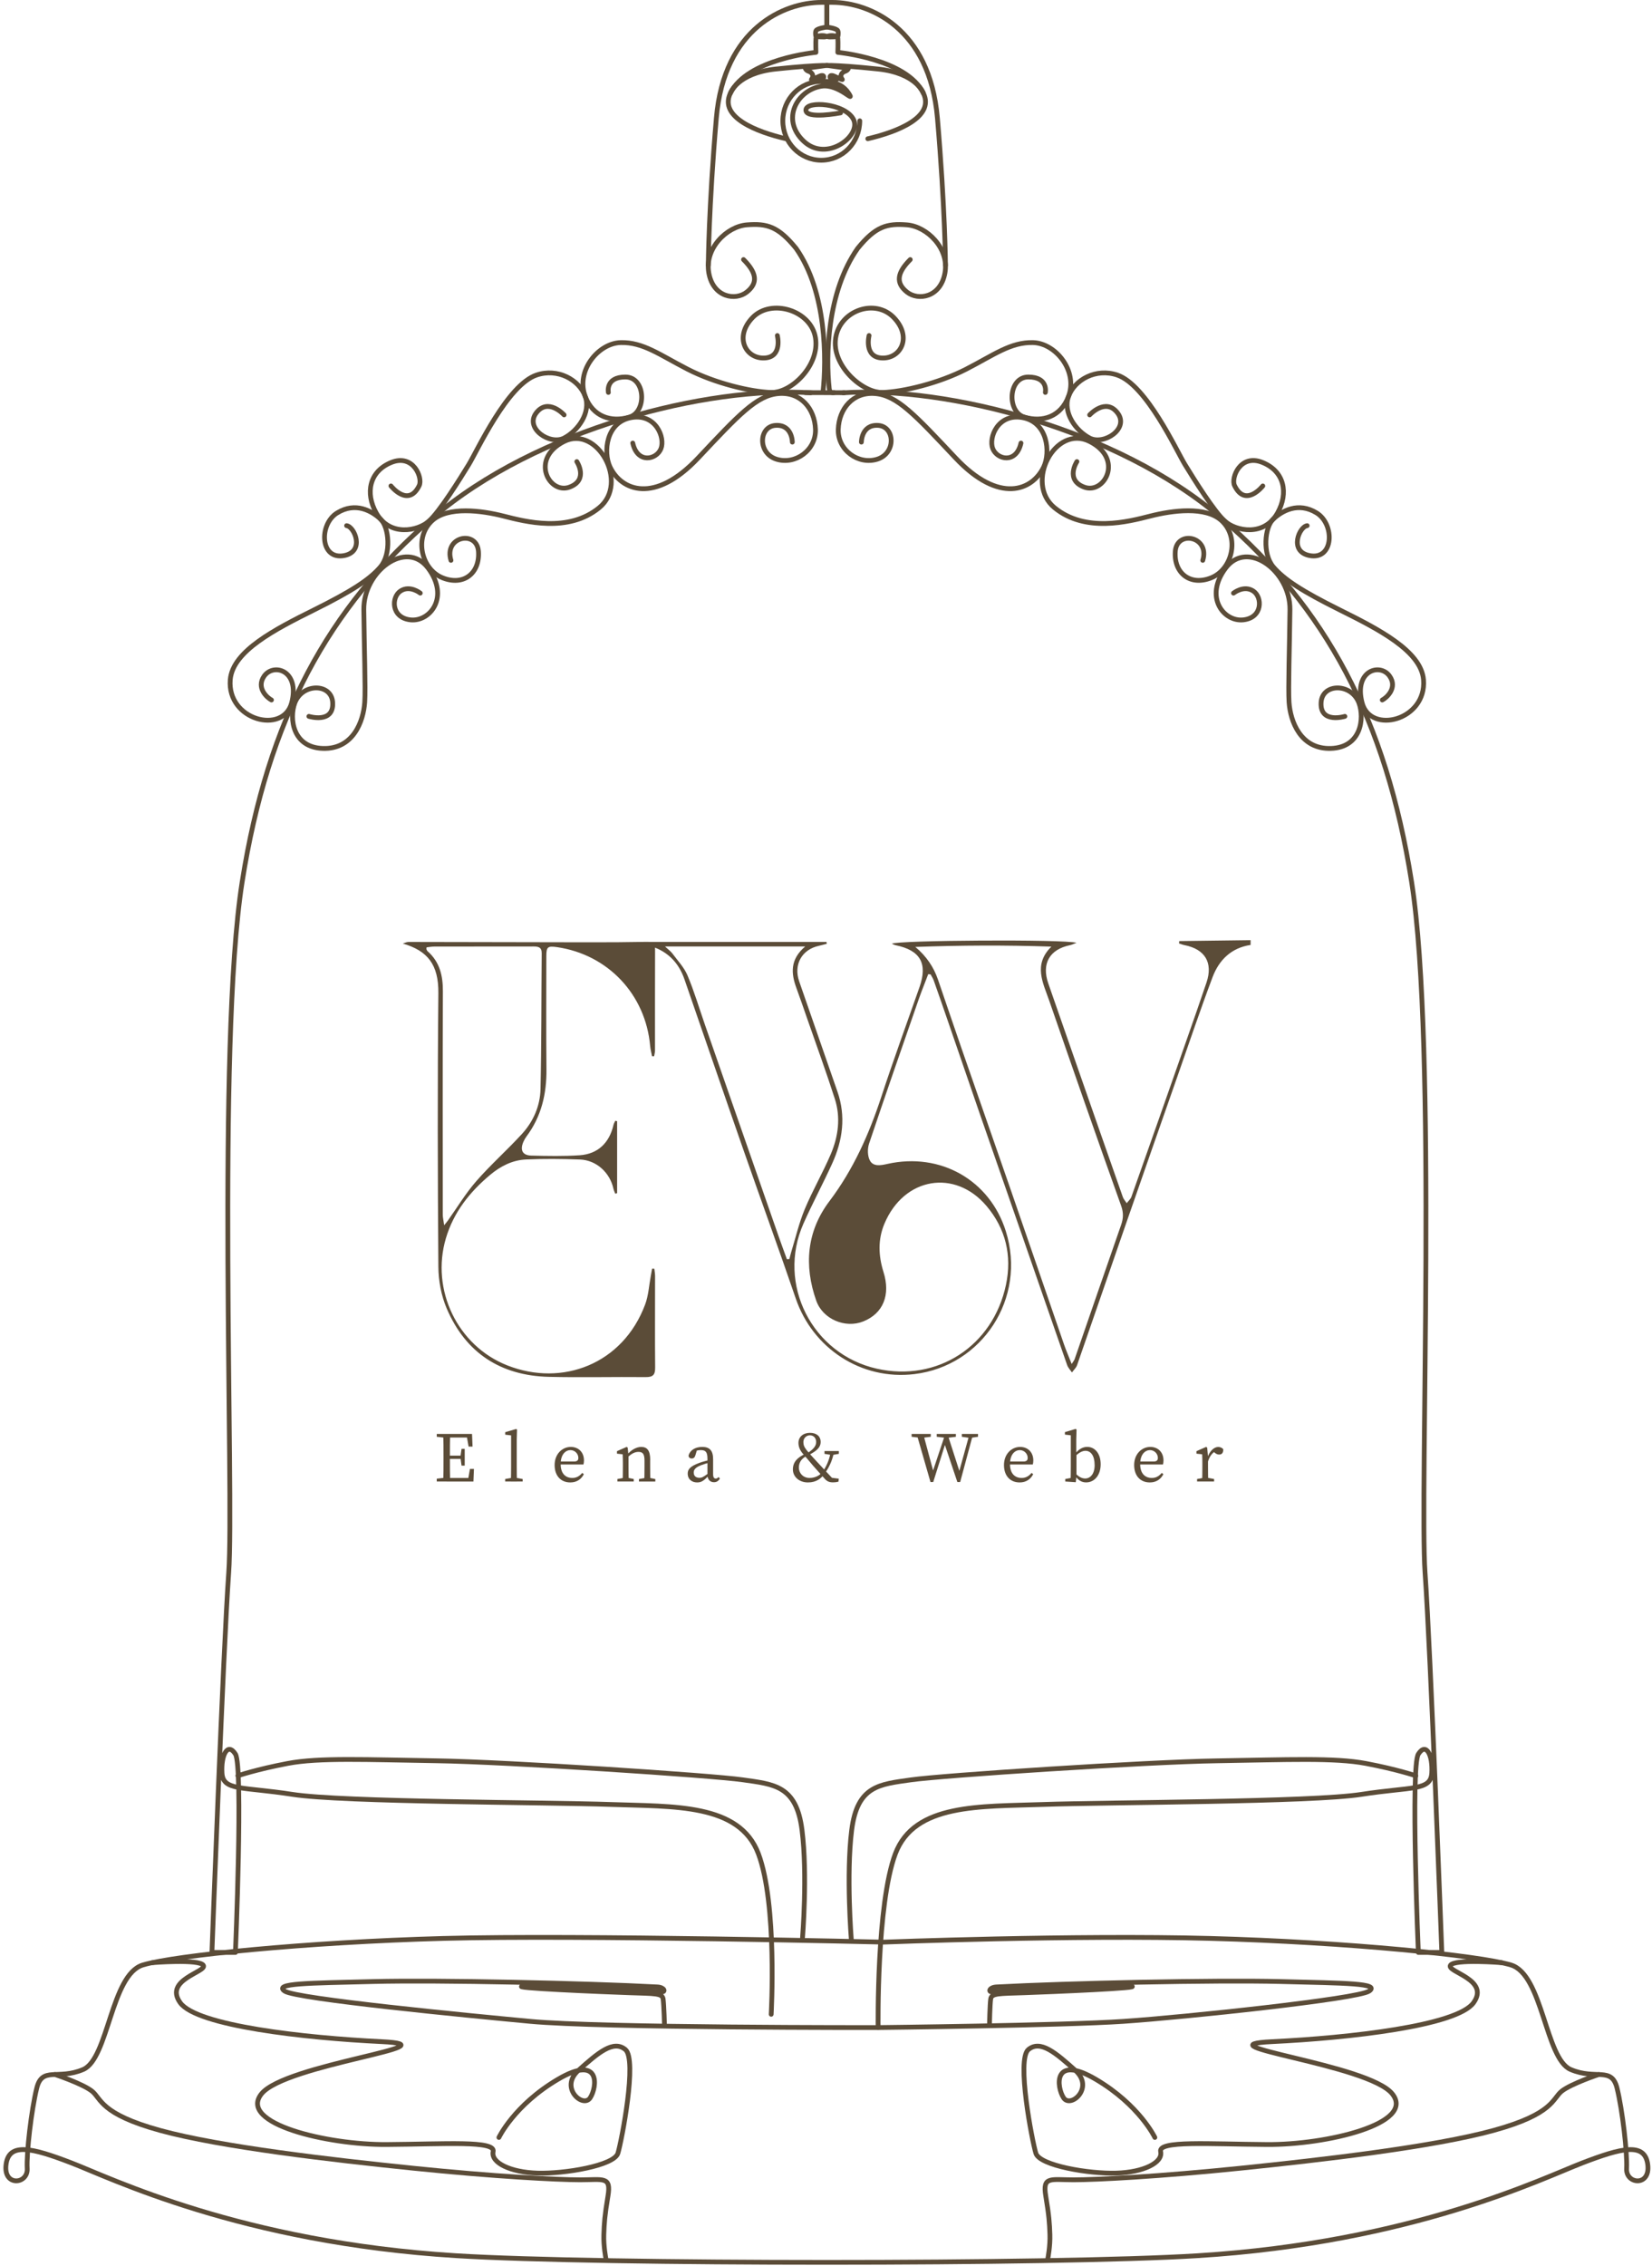 <svg width="450" height="617" viewBox="0 0 450 617" fill="none" xmlns="http://www.w3.org/2000/svg">
<g clip-path="url(#clip0_1_3)">
<path d="M234.2 32.9C234.2 38.83 229.51 43.63 223.72 43.63C217.93 43.63 213.24 38.83 213.24 32.9C213.24 26.97 217.93 22.17 223.72 22.17C223.72 22.17 228.71 21.59 231.16 25.38C233.14 28.44 228.51 22.71 223.72 23.48C217.16 24.54 212.61 32.49 218.91 38.44C225.21 44.39 234.74 36.87 232.47 32.49C230.2 28.12 219.61 27.33 219.52 29.95C219.43 32.57 228.97 30.74 228.97 30.74" stroke="#5B4C38" stroke-width="1.3" stroke-linecap="round" stroke-linejoin="round"/>
<path d="M218.61 527.56C218.61 527.56 220 510.57 218.47 498.37C216.95 486.18 210.85 485.87 202.31 484.65C193.77 483.43 138.19 479.77 118.99 479.47C99.79 479.17 86.9 478.57 78.38 480.19C69.86 481.81 64.79 483.54 64.79 483.54" stroke="#5B4C38" stroke-width="1.3" stroke-linecap="round" stroke-linejoin="round"/>
<path d="M192.93 72.26C192.93 72.26 193.03 56.64 195.13 32.14C197.22 7.65 213.67 0.65 223.73 0.65H225.24V7.37C225.24 7.37 222.52 7.71 222.26 8.38C222 9.05 222.26 9.95 222.26 9.95C222.26 9.95 224.84 10.23 225.05 9.95C225.26 9.67 222.36 9.36 222.26 10.44C222.16 11.52 222.26 14.26 222.26 14.26C222.26 14.26 203.51 16.02 198.96 25.37C195.79 31.89 206.07 35.92 214.09 37.78" stroke="#5B4C38" stroke-width="1.3" stroke-linecap="round" stroke-linejoin="round"/>
<path d="M198.96 25.38C198.96 25.38 200.82 19.92 211.29 18.8C214.6 18.45 217.23 18.22 219.28 18.07C223.5 17.77 225.24 17.81 225.24 17.81L219.37 18.63C219.37 18.63 219.49 19.16 220.36 19.45C221.23 19.74 221.82 20.64 221.06 21.6C220.71 22.03 223.2 20.66 223.72 20.57C224.68 20.39 224.57 21.47 223.72 21.6C222.87 21.73 222.52 21.6 222.52 21.6" stroke="#5B4C38" stroke-width="1.3" stroke-linecap="round" stroke-linejoin="round"/>
<path d="M211.75 91.37C211.75 91.37 213.24 97.32 208.16 97.49C203.08 97.66 199.94 91.72 205.01 86.47C210.08 81.22 220.91 84.46 222.13 91.98C223.35 99.5 215.53 107.07 210 106.87C204.47 106.67 194.85 104.4 187.33 100.55C179.81 96.7 175.17 93.11 169.05 93.29C162.93 93.47 156.77 101.02 159.43 107.99C161.53 113.5 166.44 115.02 171.38 113.61C176.27 112.21 175.88 102.66 170.36 102.66C164.84 102.66 165.72 106.86 165.72 106.86" stroke="#5B4C38" stroke-width="1.3" stroke-linecap="round" stroke-linejoin="round"/>
<path d="M153.66 112.98C153.66 112.98 149.29 108.17 146.05 112.46C142.89 116.65 149.81 121.3 153.66 119.28C157.51 117.27 160.98 112.3 159.43 107.99C157.77 103.35 151.87 100.17 146.13 102.13C138.17 104.84 130.03 122.69 127.67 126.54C125.31 130.39 119.78 139.29 116.81 141.94C113.84 144.59 106.15 146.23 102.47 139.66C99.47 134.3 100.57 128.37 106.58 125.93C112.59 123.49 115.22 130.12 114.19 132.23C111.22 138.35 106.49 132.32 106.49 132.32" stroke="#5B4C38" stroke-width="1.3" stroke-linecap="round" stroke-linejoin="round"/>
<path d="M157.12 125.69C157.12 125.69 160.42 130.7 155.12 132.65C149.62 134.68 144.25 124.97 153.64 120.22C162.67 115.66 171.47 131.49 163.24 138.24C154.8 145.16 143.09 142.04 137.15 140.53C131.21 139.02 122.1 137.82 117.78 141.72C112.67 146.33 114.78 155.01 120.52 157.33C126.31 159.67 130.75 156.06 130.33 150.16C129.91 144.25 120.84 146.05 122.84 152.59" stroke="#5B4C38" stroke-width="1.3" stroke-linecap="round" stroke-linejoin="round"/>
<path d="M215.83 120.39C215.83 120.39 215.83 115.54 211.25 115.84C206.67 116.14 206.33 123.42 211.5 125.04C216.67 126.66 222.33 122.55 222.13 116.9C221.93 111.25 218.09 106.68 212.09 107.17C206.09 107.66 201.19 113.01 190.19 124.69C178.28 137.34 169.22 133.58 166.17 127.15C164.29 123.2 165.01 114.87 172.09 113.69C178.65 112.6 181.24 119.16 180.04 122.18C178.84 125.2 173.64 126.36 172.36 120.65" stroke="#5B4C38" stroke-width="1.3" stroke-linecap="round" stroke-linejoin="round"/>
<path d="M114.48 161.51C114.48 161.51 111.69 159.26 109.12 160.92C106.55 162.58 106.5 168.21 111.8 168.79C117.1 169.37 122.57 162.63 116.62 154.7C110.67 146.77 98.98 155.56 99.1 166C99.21 176.45 99.6 187.32 99.35 191.21C99 196.45 96.19 204.07 87.94 203.8C79.69 203.53 78.76 195.63 80.3 191.44C82.32 185.96 90.33 185.98 90.62 191.32C90.94 197.16 84.14 195.07 84.14 195.07" stroke="#5B4C38" stroke-width="1.3" stroke-linecap="round" stroke-linejoin="round"/>
<path d="M73.95 190.61C72.8 190.03 69.7 187.3 71.96 184.1C74.55 180.43 81.72 182.58 79.46 191.34C77.2 200.1 61.83 196.14 62.72 185.1C63.35 177.28 74.98 171.33 85.49 166.11C95.61 161.08 100.65 157.87 103.64 154.36C106.63 150.85 106 143.53 103.64 141.34C101.28 139.15 96.87 136.58 91.84 139.67C86.81 142.76 87.15 152.64 93.83 151.27C99.43 150.12 96.56 143.4 94.41 143.14" stroke="#5B4C38" stroke-width="1.3" stroke-linecap="round" stroke-linejoin="round"/>
<path d="M14.95 564.89C14.95 564.89 22.42 567.37 25.02 569.4C27.62 571.43 27.17 575.61 43.65 580.13C60.14 584.65 90.51 588.15 112.53 590.41C134.55 592.67 151.71 593.57 158.04 593.57C164.37 593.57 166.51 592.55 165.61 597.97C164.71 603.39 164.59 605.31 164.48 608.47C164.37 611.63 165.04 614.99 165.04 614.99" stroke="#5B4C38" stroke-width="1.3" stroke-linecap="round" stroke-linejoin="round"/>
<path d="M41.41 534.45C41.41 534.45 54.38 533.38 55.4 535.18C56.42 536.98 44.56 539.02 49.08 545.34C53.6 551.66 83.07 554.94 103.96 555.95C124.85 556.96 77.65 562.05 71.21 570.18C64.77 578.31 89.28 584.07 105.31 583.96C121.35 583.85 135.01 582.83 134.33 585.88C133.65 588.93 139.07 591.53 146.41 591.75C153.75 591.97 167.3 589.72 168.32 586.33C169.34 582.94 173.63 560.81 170.35 558.1C167.07 555.39 162.9 559 157.59 563.75C152.28 568.49 158.83 574.16 160.75 571.27C162.67 568.38 163.8 559.23 151.94 566.23C140.08 573.23 135.9 582.04 135.9 582.04" stroke="#5B4C38" stroke-width="1.3" stroke-linecap="round" stroke-linejoin="round"/>
<path d="M239.18 552.11C239.18 552.11 163.64 552.24 144.38 550.42C127.82 548.86 80.58 544.32 77.53 542.18C74.48 540.03 83.85 540.03 101.7 539.58C119.54 539.13 159.89 540.03 179.05 541.05C180.97 541.15 181.38 542.39 180.29 542.41C178.59 542.43 147.88 540.38 142.69 540.83C137.5 541.28 164.76 542.41 171.57 542.64C178.38 542.87 180.41 542.75 180.63 544.33C180.86 545.91 181.01 551.73 181.01 551.73" stroke="#5B4C38" stroke-width="1.3" stroke-linecap="round" stroke-linejoin="round"/>
<path d="M220.82 106.96C192.77 105.13 146.13 116.71 117.78 141.1C89.43 165.49 72.97 195.67 65.96 240.17C58.95 284.67 63.83 406.92 62.3 428.26C60.78 449.6 57.73 531.66 57.73 531.66H64.13C64.13 531.66 66.26 481 64.13 477.65C62 474.3 60.17 477.95 60.47 482.83C60.77 487.71 65.96 486.49 79.67 488.62C93.39 490.75 148.87 490.75 166.24 491.36C183.62 491.97 201.4 491.06 206.58 504.77C211.76 518.48 210.07 548.5 210.07 548.5" stroke="#5B4C38" stroke-width="1.3" stroke-linecap="round" stroke-linejoin="round"/>
<path d="M202.53 70.68C206.19 74.34 206.49 77.08 203.44 79.52C200.39 81.96 194.29 81.04 193.08 74.34C191.87 67.64 197.97 61.66 203.44 61.23C208.91 60.8 211.97 61.64 216.85 67.63C225.22 79.55 225.13 97.97 224.18 106.77" stroke="#5B4C38" stroke-width="1.3" stroke-linecap="round" stroke-linejoin="round"/>
<path d="M231.9 528.22C231.9 528.22 230.47 510.57 231.99 498.38C233.51 486.19 239.61 485.88 248.15 484.66C256.69 483.44 312.27 479.78 331.47 479.48C350.67 479.18 363.56 478.58 372.08 480.2C380.6 481.82 385.67 483.55 385.67 483.55" stroke="#5B4C38" stroke-width="1.3" stroke-linecap="round" stroke-linejoin="round"/>
<path d="M257.55 72.26C257.55 72.26 257.45 56.64 255.35 32.14C253.25 7.65 236.8 0.65 226.75 0.65H225.24V7.37C225.24 7.37 227.96 7.71 228.22 8.38C228.48 9.05 228.22 9.95 228.22 9.95C228.22 9.95 225.64 10.23 225.43 9.95C225.22 9.67 228.12 9.36 228.22 10.44C228.32 11.52 228.22 14.26 228.22 14.26C228.22 14.26 246.97 16.02 251.52 25.37C254.69 31.89 244.41 35.92 236.39 37.78" stroke="#5B4C38" stroke-width="1.3" stroke-linecap="round" stroke-linejoin="round"/>
<path d="M251.52 25.38C251.52 25.38 249.66 19.92 239.19 18.8C235.88 18.45 233.25 18.22 231.2 18.07C226.98 17.77 225.24 17.81 225.24 17.81L231.11 18.63C231.11 18.63 230.99 19.16 230.12 19.45C229.25 19.74 228.66 20.64 229.42 21.6C229.77 22.03 227.28 20.66 226.76 20.57C225.8 20.39 225.91 21.47 226.76 21.6C227.61 21.73 227.96 21.6 227.96 21.6" stroke="#5B4C38" stroke-width="1.3" stroke-linecap="round" stroke-linejoin="round"/>
<path d="M236.73 91.37C236.73 91.37 235.24 97.32 240.32 97.49C245.4 97.66 248.54 91.72 243.47 86.47C238.4 81.22 228.86 84.46 227.64 91.98C226.42 99.5 234.95 107.07 240.47 106.87C245.99 106.67 255.62 104.4 263.14 100.55C270.66 96.7 275.3 93.11 281.42 93.29C287.54 93.46 293.7 101.02 291.04 107.99C288.94 113.5 284.03 115.02 279.09 113.61C274.2 112.21 274.59 102.66 280.11 102.66C285.63 102.66 284.75 106.86 284.75 106.86" stroke="#5B4C38" stroke-width="1.3" stroke-linecap="round" stroke-linejoin="round"/>
<path d="M296.82 112.98C296.82 112.98 301.19 108.17 304.43 112.46C307.67 116.75 300.67 121.3 296.82 119.28C292.97 117.27 289.5 112.3 291.05 107.99C292.71 103.35 298.61 100.17 304.35 102.13C312.31 104.84 320.45 122.69 322.81 126.54C325.17 130.39 330.7 139.29 333.67 141.94C336.64 144.59 344.33 146.23 348.01 139.66C351.01 134.3 349.91 128.37 343.9 125.93C337.87 123.47 335.26 130.12 336.29 132.23C339.26 138.35 343.99 132.32 343.99 132.32" stroke="#5B4C38" stroke-width="1.3" stroke-linecap="round" stroke-linejoin="round"/>
<path d="M293.35 125.69C293.35 125.69 290.05 130.7 295.35 132.65C300.85 134.68 306.22 124.97 296.83 120.22C287.44 115.47 279 131.49 287.23 138.24C295.67 145.16 307.38 142.04 313.32 140.53C319.46 138.97 328.37 137.82 332.69 141.72C337.8 146.33 335.69 155.01 329.95 157.33C324.21 159.65 319.72 156.06 320.14 150.16C320.56 144.26 329.63 146.05 327.63 152.59" stroke="#5B4C38" stroke-width="1.3" stroke-linecap="round" stroke-linejoin="round"/>
<path d="M234.64 120.39C234.64 120.39 234.64 115.54 239.22 115.84C243.8 116.14 244.14 123.42 238.97 125.04C233.8 126.66 228.14 122.55 228.34 116.9C228.54 111.25 232.38 106.68 238.38 107.17C244.38 107.66 249.28 113.01 260.28 124.69C272.19 137.34 281.25 133.58 284.3 127.15C286.18 123.2 285.46 114.87 278.38 113.69C271.82 112.6 269.23 119.16 270.43 122.18C271.63 125.2 276.83 126.36 278.11 120.65" stroke="#5B4C38" stroke-width="1.3" stroke-linecap="round" stroke-linejoin="round"/>
<path d="M336 161.51C336 161.51 338.79 159.26 341.36 160.92C343.93 162.58 343.98 168.21 338.68 168.79C333.38 169.38 327.91 162.63 333.86 154.7C339.81 146.77 351.5 155.56 351.38 166C351.26 176.44 350.88 187.32 351.13 191.21C351.48 196.45 354.29 204.07 362.54 203.8C370.79 203.53 371.72 195.63 370.18 191.44C368.16 185.96 360.15 185.98 359.86 191.32C359.54 197.16 366.34 195.07 366.34 195.07" stroke="#5B4C38" stroke-width="1.3" stroke-linecap="round" stroke-linejoin="round"/>
<path d="M376.53 190.61C377.68 190.03 380.78 187.3 378.52 184.1C375.93 180.43 368.76 182.58 371.02 191.34C373.28 200.1 388.65 196.14 387.76 185.1C387.13 177.28 375.5 171.33 364.99 166.11C354.87 161.08 349.83 157.87 346.84 154.36C343.85 150.84 344.48 143.53 346.84 141.34C349.2 139.15 353.61 136.58 358.64 139.67C363.68 142.77 363.33 152.64 356.65 151.27C351.05 150.12 353.92 143.4 356.07 143.14" stroke="#5B4C38" stroke-width="1.3" stroke-linecap="round" stroke-linejoin="round"/>
<path d="M240.63 528.85C240.63 528.85 292.54 526.83 329.81 527.84C367.08 528.86 402.87 532.47 411.57 535.07C420.27 537.67 420.94 560.59 427.83 563.53C434.72 566.47 439.01 562.63 440.48 568.61C441.95 574.59 443.3 586.23 443.08 590.52C442.85 594.81 449.63 595.49 448.84 589.39C448.05 583.29 441.73 584.87 431.11 588.94C420.49 593.01 384.81 610.62 326.2 614.24C287.09 616.65 163.4 616.65 124.29 614.24C65.68 610.63 30 593.01 19.38 588.94C8.77 584.87 2.44 583.29 1.65 589.39C0.86 595.49 7.64 594.81 7.41 590.52C7.18 586.23 8.54 574.6 10.01 568.61C11.48 562.62 15.77 566.46 22.66 563.53C29.55 560.59 30.23 537.67 38.92 535.07C47.61 532.47 83.41 528.86 120.68 527.84C157.95 526.82 240.64 528.85 240.64 528.85H240.63Z" stroke="#5B4C38" stroke-width="1.3" stroke-linecap="round" stroke-linejoin="round"/>
<path d="M435.52 564.89C435.52 564.89 428.05 567.37 425.45 569.4C422.85 571.43 423.3 575.61 406.82 580.13C390.34 584.65 359.96 588.15 337.94 590.41C315.92 592.67 298.76 593.57 292.43 593.57C286.1 593.57 283.96 592.55 284.86 597.97C285.76 603.39 285.88 605.31 285.99 608.47C286.1 611.63 285.43 614.99 285.43 614.99" stroke="#5B4C38" stroke-width="1.3" stroke-linecap="round" stroke-linejoin="round"/>
<path d="M409.07 534.45C409.07 534.45 396.1 533.38 395.08 535.18C394.06 536.99 405.92 539.02 401.4 545.34C396.88 551.66 367.41 554.94 346.52 555.95C325.63 556.97 372.83 562.05 379.27 570.18C385.71 578.31 361.2 584.07 345.17 583.96C329.13 583.85 315.47 582.83 316.15 585.88C316.83 588.93 311.41 591.53 304.07 591.75C296.73 591.98 283.18 589.72 282.16 586.33C281.14 582.94 276.85 560.81 280.13 558.1C283.41 555.39 287.58 559 292.89 563.75C298.2 568.5 291.65 574.16 289.73 571.27C287.81 568.38 286.68 559.23 298.54 566.23C310.4 573.23 314.58 582.04 314.58 582.04" stroke="#5B4C38" stroke-width="1.3" stroke-linecap="round" stroke-linejoin="round"/>
<path d="M229.66 106.96C257.71 105.13 304.35 116.71 332.7 141.1C361.05 165.49 377.51 195.67 384.52 240.17C391.53 284.68 386.65 406.92 388.18 428.26C389.7 449.6 392.75 531.66 392.75 531.66H386.35C386.35 531.66 384.22 481 386.35 477.65C388.48 474.3 390.31 477.95 390.01 482.83C389.71 487.71 384.52 486.49 370.81 488.62C357.09 490.75 301.61 490.75 284.24 491.36C266.86 491.97 249.08 491.06 243.9 504.77C238.72 518.49 239.2 552.11 239.2 552.11C239.2 552.11 289.51 551.55 306.11 550.42C322.71 549.29 369.91 544.32 372.96 542.18C376.01 540.04 366.64 540.03 348.79 539.58C330.94 539.13 290.6 540.03 271.44 541.05C269.52 541.15 269.11 542.39 270.2 542.41C271.9 542.43 302.61 540.38 307.8 540.83C312.99 541.28 285.73 542.41 278.92 542.64C272.11 542.87 270.08 542.75 269.86 544.33C269.64 545.91 269.53 551.36 269.53 551.36" stroke="#5B4C38" stroke-width="1.3" stroke-linecap="round" stroke-linejoin="round"/>
<path d="M247.95 70.68C244.29 74.34 243.99 77.08 247.04 79.52C250.09 81.96 256.19 81.04 257.4 74.34C258.62 67.63 252.51 61.66 247.04 61.23C241.57 60.8 238.51 61.64 233.63 67.63C225.26 79.55 224.92 97.01 225.88 105.81C226.02 107.06 226.88 106.96 227.18 106.91" stroke="#5B4C38" stroke-width="1.3" stroke-linecap="round" stroke-linejoin="round"/>
<path d="M219.39 106.91L229.99 106.94" stroke="#5B4C38" stroke-width="1.3" stroke-linecap="round" stroke-linejoin="round"/>
<path d="M321.22 256.28C321.2 256.49 321.18 256.7 321.16 256.9C321.66 257.06 322.16 257.27 322.68 257.37C328.27 258.48 330.46 262.16 328.65 267.53C326.87 272.79 325.04 278.03 323.2 283.26C318.22 297.47 313.23 311.68 308.2 325.87C307.97 326.52 307.36 327.04 306.92 327.63C306.56 327.07 306.06 326.56 305.85 325.94C301.69 314.11 297.57 302.28 293.44 290.44C290.81 282.89 288.18 275.34 285.55 267.79C283.67 262.39 285.9 258.51 291.49 257.37C291.97 257.27 292.41 257.04 293.23 256.73C290.23 255.74 244.15 256.02 242.95 256.98C243.33 257.14 243.62 257.31 243.94 257.38C250.7 258.76 252.74 262.34 250.47 268.8C246.99 278.72 243.37 288.6 240.09 298.6C236.74 308.8 232.48 318.42 225.93 327.09C219.76 335.26 218.95 344.58 222.35 354.2C224.13 359.22 230.24 361.81 235.18 359.82C240.59 357.64 242.62 352.61 240.66 346.37C239.28 341.97 239.1 337.54 240.91 333.23C246.25 320.52 260.15 318.25 268.73 328.4C273.93 334.55 275.71 341.88 274.02 349.87C270.48 366.56 255.31 376.39 238.86 372.7C221.23 368.75 211.54 349.71 218.86 333.19C221.31 327.66 224.19 322.32 226.69 316.82C229.55 310.51 230.46 303.99 228.12 297.26C224.64 287.25 221.18 277.24 217.7 267.24C216.11 262.68 218.4 258.54 223.1 257.54C223.81 257.39 224.52 257.17 225.22 256.99C225.19 256.82 225.16 256.66 225.13 256.49H176.88C176.7 256.47 176.51 256.46 176.29 256.47C170.89 256.57 165.49 256.6 160.09 256.59C143.81 256.57 127.53 256.52 111.25 256.5C110.74 256.5 110.24 256.78 109.73 256.93C116.48 258.9 119.49 262.64 119.41 270.48C119.16 295.31 119.22 320.15 119.41 344.99C119.44 348.78 120.2 352.83 121.68 356.3C126.85 368.43 136.39 374.6 149.51 374.92C158.3 375.13 167.09 374.9 175.88 374.99C177.89 375.01 178.48 374.35 178.46 372.39C178.38 364.09 178.45 355.78 178.44 347.48C178.44 346.81 178.31 346.15 178.24 345.48C178.04 345.48 177.84 345.46 177.63 345.45C177.51 346.1 177.4 346.76 177.28 347.41C176.79 350.02 176.65 352.77 175.73 355.23C169.66 371.44 153.18 377.71 138.18 371.8C124.59 366.45 117.31 351.2 121.46 337.19C123.56 330.09 127.95 324.58 133.53 319.91C136.36 317.54 139.61 315.89 143.29 315.73C148.18 315.51 153.09 315.56 157.98 315.74C162.44 315.91 166.13 319.29 167.09 323.66C167.19 324.13 167.42 324.58 167.58 325.04C167.75 325 167.92 324.96 168.1 324.92V305.31C167.93 305.27 167.76 305.23 167.6 305.19C167.44 305.56 167.21 305.91 167.12 306.29C166 311.2 162.87 314.24 157.91 314.58C153.53 314.87 149.12 314.78 144.73 314.67C142.33 314.61 141.6 313.19 142.56 310.95C142.79 310.42 143.08 309.91 143.42 309.45C147.48 304.02 148.92 297.84 148.85 291.15C148.75 280.9 148.82 270.65 148.82 260.39C148.82 257.83 149.18 257.54 151.74 257.91C165.62 259.93 175.87 270.82 177.1 284.82C177.18 285.76 177.44 286.69 177.61 287.62C177.8 287.62 177.99 287.62 178.18 287.61C178.26 287.1 178.42 286.59 178.42 286.07C178.43 276.9 178.4 267.73 178.44 258.56C178.44 258.37 178.44 258.2 178.42 258.04C182.31 259.57 184.98 262.45 186.44 266.66C191.84 282.25 197.18 297.86 202.62 313.44C207.3 326.84 212.18 340.18 216.77 353.61C221.38 367.12 234.57 375.93 249.1 374.17C267.49 371.95 279.72 353.56 273.99 335.28C269.6 321.29 256.11 313.72 241.73 316.94C239.96 317.34 237.93 317.73 236.99 316.07C236.29 314.84 236.26 312.82 236.73 311.42C241.13 298.31 245.69 285.25 250.23 272.18C251.04 269.85 251.98 267.57 252.85 265.26C253.06 265.28 253.28 265.31 253.49 265.33C253.78 265.88 254.14 266.4 254.34 266.97C255.69 270.77 257.01 274.58 258.32 278.39C261.21 286.77 264.07 295.15 266.97 303.53C270.68 314.22 274.42 324.9 278.13 335.59C282.32 347.63 286.48 359.69 290.69 371.72C290.95 372.45 291.55 373.06 291.99 373.72C292.47 373.07 293.13 372.48 293.39 371.75C297.94 358.69 302.42 345.6 306.96 332.53C311.54 319.33 316.16 306.15 320.78 292.96C323.92 283.99 326.95 274.98 330.3 266.08C332.07 261.39 335.4 258.1 340.66 257.31V256.01C334.16 256.09 327.67 256.18 321.17 256.26L321.22 256.28ZM147.23 296.57C147.13 301.13 145.3 305.35 142.21 308.74C138.18 313.15 133.68 317.12 129.76 321.61C126.85 324.94 124.54 328.79 121.97 332.41C121.78 332.68 121.56 332.93 120.99 333.64C120.82 332.35 120.61 331.56 120.61 330.76C120.6 310.48 120.56 290.21 120.64 269.93C120.66 265.68 119.78 261.93 116.48 259.03C116.33 258.9 116.25 258.67 116.16 258.49C116.13 258.43 116.16 258.35 116.2 257.96C116.87 257.89 117.61 257.75 118.34 257.75C127.34 257.73 136.34 257.75 145.34 257.73C146.67 257.73 147.58 257.95 147.56 259.58C147.45 271.91 147.51 284.25 147.23 296.58V296.57ZM215.02 342.84C214.8 342.86 214.58 342.88 214.35 342.89C213.61 340.85 212.85 338.82 212.14 336.78C205.43 317.53 198.72 298.28 192.02 279.03C190.46 274.54 189.11 269.97 187.27 265.6C186.35 263.41 184.58 261.57 183.14 259.62C182.74 259.08 182.16 258.67 181.14 257.72H219.34C215.16 261.28 215.48 265.06 216.93 269.02C217.97 271.86 218.96 274.73 219.95 277.59C222.46 284.8 225.08 291.97 227.41 299.24C229.04 304.32 228.35 309.45 226.31 314.26C224.14 319.35 221.33 324.17 219.21 329.27C217.64 333.03 216.72 337.05 215.52 340.96C215.33 341.58 215.19 342.22 215.02 342.86V342.84ZM305.37 333.59C301.12 345.76 296.93 357.96 292.71 370.15C292.62 370.4 292.43 370.61 291.92 371.42C291.1 369.33 290.38 367.68 289.8 365.99C284.96 351.97 280.15 337.94 275.3 323.93C270.87 311.14 266.39 298.36 261.95 285.57C259.78 279.31 257.66 273.03 255.51 266.76C254.32 263.29 252.33 260.37 249.33 257.85C261.71 257.41 273.96 257.34 286.39 257.77C281.39 262.69 284.13 267.64 285.8 272.47C292.26 291.12 298.74 309.75 305.39 328.33C306.09 330.29 306 331.79 305.37 333.6V333.59Z" fill="#5B4C38"/>
<path d="M118.97 391.24V390.47H121.68V391.53H121.49L118.98 391.24H118.97ZM121.68 402.36V403.42H118.97V402.65L121.48 402.36H121.67H121.68ZM120.81 396.46C120.81 394.47 120.81 392.46 120.75 390.47H122.61C122.55 392.42 122.55 394.43 122.55 396.46V397.19C122.55 399.41 122.55 401.42 122.61 403.42H120.75C120.81 401.47 120.81 399.46 120.81 397.43V396.46ZM127.04 390.47L127.91 391.44H121.68V390.47H128.58L128.72 393.91H127.64L127.04 390.47V390.47ZM126.05 397.26H121.68V396.37H126.05V397.26ZM129.1 399.99L128.96 403.43H121.67V402.46H128.28L127.41 403.43L128.01 399.99H129.09H129.1ZM125.43 396.57L125.72 394.52H126.59V399.1H125.72L125.43 396.95V396.56V396.57Z" fill="#5B4C38"/>
<path d="M140.57 389.11L140.84 389.27L140.76 392.02V399.37C140.76 400.72 140.78 402.08 140.82 403.43H139.16C139.2 402.08 139.22 400.72 139.22 399.37V390.86L137.62 390.67V389.99L140.58 389.12L140.57 389.11ZM142.37 402.74V403.42H137.61V402.74L139.79 402.35H140.18L142.36 402.74H142.37Z" fill="#5B4C38"/>
<path d="M159.07 397.7C159.07 398.14 159.01 398.53 158.93 398.78H151.8V397.97H156.4C157.33 397.97 157.54 397.53 157.54 396.98C157.54 395.88 156.61 394.87 155.39 394.87C154.17 394.87 152.72 395.91 152.72 398.68C152.72 401.14 153.96 402.45 155.89 402.45C157.13 402.45 157.9 401.89 158.6 401.08L159.04 401.43C158.34 402.8 157.11 403.67 155.35 403.67C152.76 403.67 151.08 401.87 151.08 398.93C151.08 395.99 153.09 394 155.49 394C157.48 394 159.07 395.35 159.07 397.69V397.7Z" fill="#5B4C38"/>
<path d="M169.61 403.42C169.65 402.55 169.67 400.56 169.67 399.36V398.45C169.67 397.39 169.65 396.79 169.61 396.01L168.06 395.84V395.16L170.69 394L170.98 394.19L171.21 396.43V399.35C171.21 400.55 171.23 402.54 171.27 403.41H169.61V403.42ZM172.63 402.74V403.42H168.18V402.74L170.31 402.35H170.7L172.63 402.74ZM177.1 397.58V399.36C177.1 400.6 177.12 402.55 177.16 403.42H175.5C175.54 402.55 175.56 400.6 175.56 399.36V397.74C175.56 395.94 175.1 395.36 173.94 395.36C172.97 395.36 172.18 395.75 171.08 396.69H170.67V395.82H171.66L170.83 396.17C171.74 394.95 173.29 394 174.66 394C176.32 394 177.12 395.02 177.12 397.58H177.1ZM176.58 402.36L178.51 402.75V403.43H174.06V402.75L176.19 402.36H176.58Z" fill="#5B4C38"/>
<path d="M190.49 398.35C191.3 398.06 192.52 397.71 193.49 397.54V398.24C192.62 398.41 191.48 398.78 190.9 399.01C189.16 399.69 188.97 400.42 188.97 400.98C188.97 402 189.65 402.41 190.54 402.41C191.22 402.41 191.6 402.16 192.82 401.29L193.21 401L193.48 401.41L192.92 401.97C191.76 403.13 191.1 403.67 189.92 403.67C188.51 403.67 187.33 402.86 187.33 401.25C187.33 400.17 187.91 399.3 190.5 398.35H190.49ZM192.71 401.64V397.23C192.71 395.34 192.17 394.87 190.89 394.87C190.45 394.87 189.87 394.93 189.15 395.22L189.92 394.62L189.42 396.28C189.25 396.84 188.96 397.15 188.43 397.15C187.9 397.15 187.6 396.86 187.56 396.38C187.93 394.91 189.36 394 191.29 394C193.22 394 194.25 394.91 194.25 397.34V401.44C194.25 402.31 194.52 402.62 194.97 402.62C195.3 402.62 195.51 402.45 195.72 402.2L196.11 402.62C195.65 403.36 195.12 403.61 194.47 403.61C193.41 403.61 192.71 402.84 192.71 401.64Z" fill="#5B4C38"/>
<path d="M217.61 399.63C217.61 401.04 218.65 402.45 220.55 402.45C221.92 402.45 223.26 401.85 223.95 400.87L224.53 401.35C223.72 402.59 222.35 403.67 220.08 403.67C217.66 403.67 215.98 402.1 215.98 400.13C215.98 398.16 217.18 396.84 219.44 395.86L219.83 396.42C218.05 397.23 217.61 398.57 217.61 399.63V399.63ZM218.83 396.01C217.86 394.91 217.5 393.92 217.5 392.9C217.5 391.22 218.83 390.17 220.63 390.17C222.52 390.17 223.55 391.19 223.55 392.64C223.55 394.09 222.53 395.08 220.21 396.26L219.9 395.72C221.29 394.83 222.32 393.92 222.32 392.68C222.32 391.54 221.59 390.84 220.62 390.84C219.65 390.84 218.84 391.61 218.84 392.66C218.84 393.36 218.99 393.95 219.71 394.86C220.46 395.79 221.04 396.41 222.24 397.72C223.77 399.38 224.93 400.62 226.96 402.78L225.99 402.34L228.48 402.65L228.4 403.46C227.84 403.6 227.45 403.65 226.95 403.65C225.94 403.65 225.35 403.42 224.73 402.76C223.45 401.35 222.51 400.27 221.5 399.14C220.38 397.81 219.74 397.03 218.83 395.99V396.01ZM226.22 395.72H227.11C226.63 397.96 225.78 399.66 224.62 401.29L224 400.9C225.06 399.39 225.8 397.79 226.22 395.72V395.72ZM226.43 396.18L224.59 395.89V395.12H228.5V395.89L226.82 396.18H226.43Z" fill="#5B4C38"/>
<path d="M250.83 391.53L248.32 391.24V390.47H253.54V391.24L251.22 391.53H250.83V391.53ZM257.46 390.47H258.08L261.58 401.32H261.1L264.1 390.47H265.07L261.55 403.56H260.78L257.07 392.52H257.69L254.21 403.56H253.46L249.69 390.47H251.49L254.41 401.32H253.87L257.49 390.47H257.46ZM257.63 391.53L255.16 391.24V390.47H260.38V391.24L258.02 391.53H257.63ZM264.03 391.53L262 391.24V390.47H266.41V391.24L264.42 391.53H264.03V391.53Z" fill="#5B4C38"/>
<path d="M281.47 397.7C281.47 398.14 281.41 398.53 281.33 398.78H274.2V397.97H278.8C279.73 397.97 279.94 397.53 279.94 396.98C279.94 395.88 279.01 394.87 277.79 394.87C276.57 394.87 275.12 395.91 275.12 398.68C275.12 401.14 276.36 402.45 278.29 402.45C279.53 402.45 280.3 401.89 281 401.08L281.44 401.43C280.74 402.8 279.51 403.67 277.75 403.67C275.16 403.67 273.48 401.87 273.48 398.93C273.48 395.99 275.49 394 277.89 394C279.88 394 281.47 395.35 281.47 397.69V397.7Z" fill="#5B4C38"/>
<path d="M290.17 402.74L292.26 402.35L291.62 403.41C291.66 402.54 291.68 400.55 291.68 399.35V390.84L290.08 390.65V389.97L292.98 389.1L293.25 389.26L293.17 392.01V395.72L293.23 395.97V401.89L293.04 403.61L290.18 403.42V402.74H290.17ZM298.17 398.91C298.17 396.42 297.15 395.06 295.68 395.06C294.98 395.06 294.04 395.37 292.63 396.78L292.46 396.43C293.58 394.73 294.84 393.99 296.15 393.99C298.2 393.99 299.82 395.75 299.82 398.73C299.82 401.71 298.12 403.66 295.86 403.66C294.68 403.66 293.48 403.14 292.46 401.13L292.63 400.82C293.64 402.1 294.68 402.6 295.59 402.6C296.98 402.6 298.18 401.4 298.18 398.91H298.17Z" fill="#5B4C38"/>
<path d="M316.93 397.7C316.93 398.14 316.87 398.53 316.79 398.78H309.66V397.97H314.26C315.19 397.97 315.4 397.53 315.4 396.98C315.4 395.88 314.47 394.87 313.25 394.87C312.03 394.87 310.58 395.91 310.58 398.68C310.58 401.14 311.82 402.45 313.75 402.45C314.99 402.45 315.76 401.89 316.46 401.08L316.9 401.43C316.2 402.8 314.97 403.67 313.21 403.67C310.62 403.67 308.94 401.87 308.94 398.93C308.94 395.99 310.95 394 313.35 394C315.34 394 316.93 395.35 316.93 397.69V397.7Z" fill="#5B4C38"/>
<path d="M327.52 399.36V398.45C327.52 397.39 327.5 396.79 327.46 396.01L325.91 395.84V395.16L328.54 394L328.83 394.19L329.06 396.61V399.36C329.06 400.56 329.08 402.55 329.12 403.42H327.46C327.5 402.55 327.52 400.56 327.52 399.36V399.36ZM326.07 402.74L328.2 402.35H328.59L330.72 402.74V403.42H326.08V402.74H326.07ZM328.29 396.75H329.39L328.91 396.89C329.53 395.09 330.71 394.01 331.85 394.01C332.41 394.01 332.99 394.28 333.22 394.67C333.22 395.58 332.87 396.08 332.1 396.08C331.66 396.08 331.29 395.91 330.94 395.62L330.42 395.18L331.37 394.99C330.17 395.61 329.48 396.57 329.03 398.06H328.3V396.77L328.29 396.75Z" fill="#5B4C38"/>
</g>
<defs>
<clipPath id="clip0_1_3">
<rect width="448.61" height="616.69" fill="white" transform="translate(0.93)"/>
</clipPath>
</defs>
</svg>
